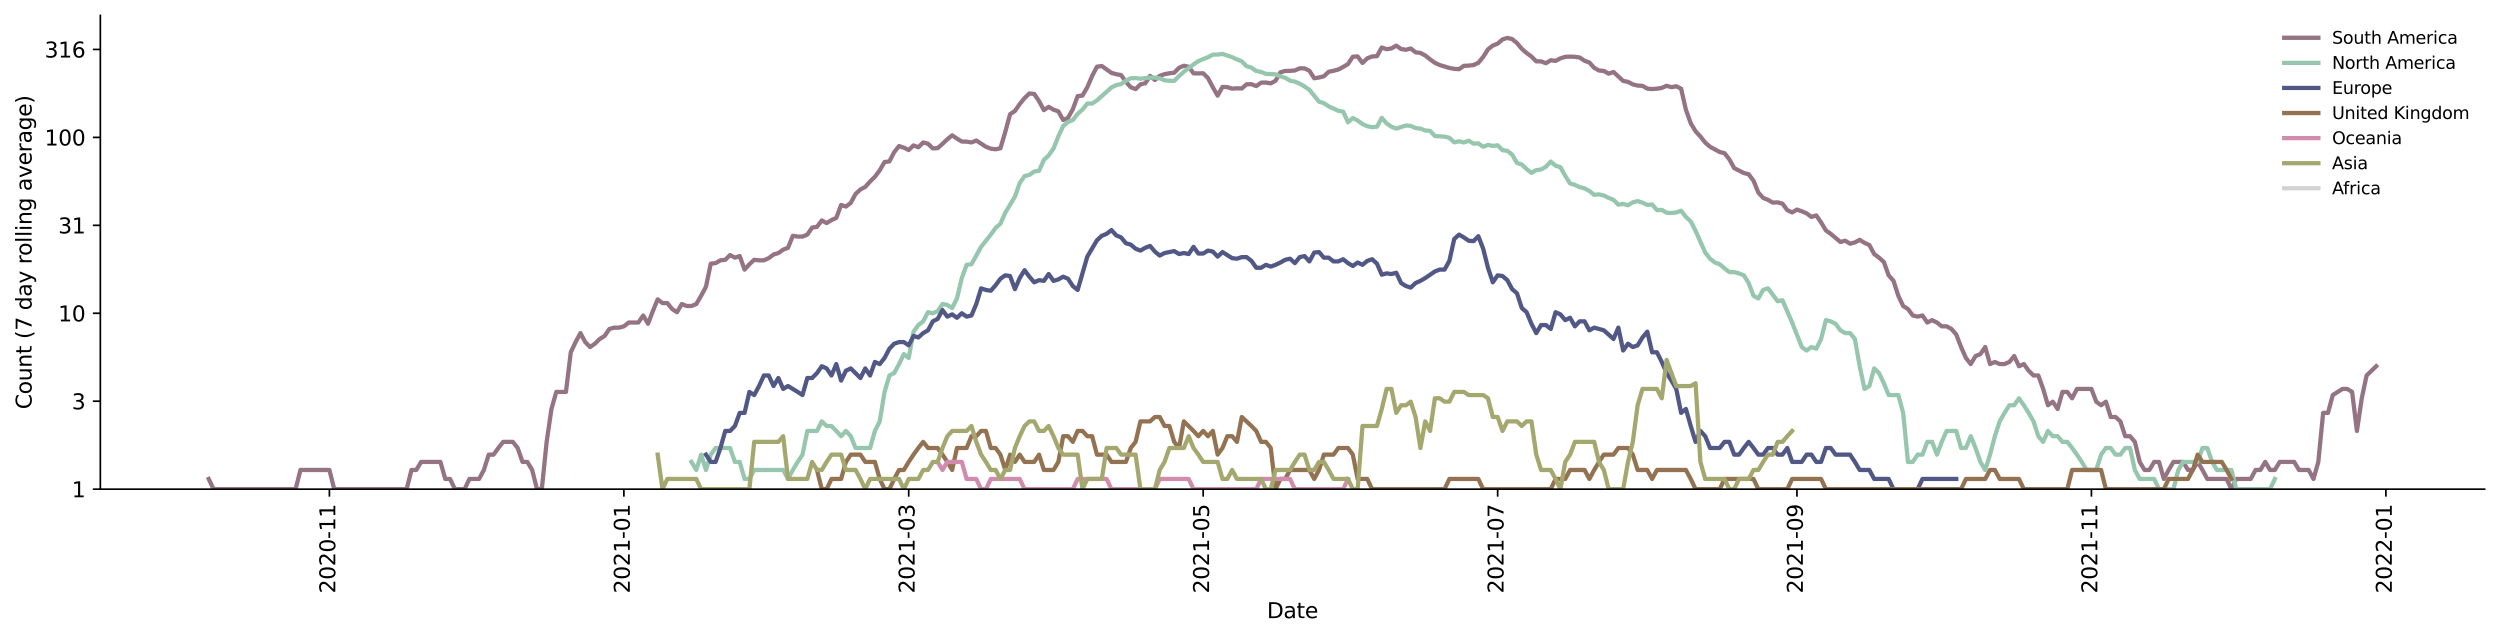 <?xml version="1.0" encoding="utf-8" standalone="no"?>
<!DOCTYPE svg PUBLIC "-//W3C//DTD SVG 1.1//EN"
  "http://www.w3.org/Graphics/SVG/1.1/DTD/svg11.dtd">
<svg height="298.621pt" version="1.1" viewBox="0 0 1170.166 298.621" width="1170.166pt" xmlns="http://www.w3.org/2000/svg" xmlns:xlink="http://www.w3.org/1999/xlink">
 <defs>
  <style type="text/css">*{stroke-linecap:butt;stroke-linejoin:round;}</style>
 </defs>
 <g id="figure_1">
  <g id="patch_1">
   <path d="M 0 298.621 
L 1170.166 298.621 
L 1170.166 0 
L 0 0 
z
" style="fill:#ffffff;"/>
  </g>
  <g id="axes_1">
   <g id="patch_2">
    <path d="M 46.966 228.96 
L 1162.966 228.96 
L 1162.966 7.2 
L 46.966 7.2 
z
" style="fill:#ffffff;"/>
   </g>
   <g id="matplotlib.axis_1">
    <g id="xtick_1">
     <g id="line2d_1">
      <defs>
       <path d="M 0 0 
L 0 3.5 
" id="m00794a6395" style="stroke:#000000;stroke-width:0.8;"/>
      </defs>
      <g>
       <use style="stroke:#000000;stroke-width:0.8;" x="154.182" xlink:href="#m00794a6395" y="228.96"/>
      </g>
     </g>
     <g id="text_1">
      <!-- 2020-11 -->
      <g transform="translate(156.941 277.743)rotate(-90)scale(0.1 -0.1)">
       <defs>
        <path d="M 1228 531 
L 3431 531 
L 3431 0 
L 469 0 
L 469 531 
Q 828 903 1448 1529 
Q 2069 2156 2228 2338 
Q 2531 2678 2651 2914 
Q 2772 3150 2772 3378 
Q 2772 3750 2511 3984 
Q 2250 4219 1831 4219 
Q 1534 4219 1204 4116 
Q 875 4013 500 3803 
L 500 4441 
Q 881 4594 1212 4672 
Q 1544 4750 1819 4750 
Q 2544 4750 2975 4387 
Q 3406 4025 3406 3419 
Q 3406 3131 3298 2873 
Q 3191 2616 2906 2266 
Q 2828 2175 2409 1742 
Q 1991 1309 1228 531 
z
" id="DejaVuSans-32" transform="scale(0.016)"/>
        <path d="M 2034 4250 
Q 1547 4250 1301 3770 
Q 1056 3291 1056 2328 
Q 1056 1369 1301 889 
Q 1547 409 2034 409 
Q 2525 409 2770 889 
Q 3016 1369 3016 2328 
Q 3016 3291 2770 3770 
Q 2525 4250 2034 4250 
z
M 2034 4750 
Q 2819 4750 3233 4129 
Q 3647 3509 3647 2328 
Q 3647 1150 3233 529 
Q 2819 -91 2034 -91 
Q 1250 -91 836 529 
Q 422 1150 422 2328 
Q 422 3509 836 4129 
Q 1250 4750 2034 4750 
z
" id="DejaVuSans-30" transform="scale(0.016)"/>
        <path d="M 313 2009 
L 1997 2009 
L 1997 1497 
L 313 1497 
L 313 2009 
z
" id="DejaVuSans-2d" transform="scale(0.016)"/>
        <path d="M 794 531 
L 1825 531 
L 1825 4091 
L 703 3866 
L 703 4441 
L 1819 4666 
L 2450 4666 
L 2450 531 
L 3481 531 
L 3481 0 
L 794 0 
L 794 531 
z
" id="DejaVuSans-31" transform="scale(0.016)"/>
       </defs>
       <use xlink:href="#DejaVuSans-32"/>
       <use x="63.623" xlink:href="#DejaVuSans-30"/>
       <use x="127.246" xlink:href="#DejaVuSans-32"/>
       <use x="190.869" xlink:href="#DejaVuSans-30"/>
       <use x="254.492" xlink:href="#DejaVuSans-2d"/>
       <use x="290.576" xlink:href="#DejaVuSans-31"/>
       <use x="354.199" xlink:href="#DejaVuSans-31"/>
      </g>
     </g>
    </g>
    <g id="xtick_2">
     <g id="line2d_2">
      <g>
       <use style="stroke:#000000;stroke-width:0.8;" x="292.016" xlink:href="#m00794a6395" y="228.96"/>
      </g>
     </g>
     <g id="text_2">
      <!-- 2021-01 -->
      <g transform="translate(294.775 277.743)rotate(-90)scale(0.1 -0.1)">
       <use xlink:href="#DejaVuSans-32"/>
       <use x="63.623" xlink:href="#DejaVuSans-30"/>
       <use x="127.246" xlink:href="#DejaVuSans-32"/>
       <use x="190.869" xlink:href="#DejaVuSans-31"/>
       <use x="254.492" xlink:href="#DejaVuSans-2d"/>
       <use x="290.576" xlink:href="#DejaVuSans-30"/>
       <use x="354.199" xlink:href="#DejaVuSans-31"/>
      </g>
     </g>
    </g>
    <g id="xtick_3">
     <g id="line2d_3">
      <g>
       <use style="stroke:#000000;stroke-width:0.8;" x="425.33" xlink:href="#m00794a6395" y="228.96"/>
      </g>
     </g>
     <g id="text_3">
      <!-- 2021-03 -->
      <g transform="translate(428.089 277.743)rotate(-90)scale(0.1 -0.1)">
       <defs>
        <path d="M 2597 2516 
Q 3050 2419 3304 2112 
Q 3559 1806 3559 1356 
Q 3559 666 3084 287 
Q 2609 -91 1734 -91 
Q 1441 -91 1130 -33 
Q 819 25 488 141 
L 488 750 
Q 750 597 1062 519 
Q 1375 441 1716 441 
Q 2309 441 2620 675 
Q 2931 909 2931 1356 
Q 2931 1769 2642 2001 
Q 2353 2234 1838 2234 
L 1294 2234 
L 1294 2753 
L 1863 2753 
Q 2328 2753 2575 2939 
Q 2822 3125 2822 3475 
Q 2822 3834 2567 4026 
Q 2313 4219 1838 4219 
Q 1578 4219 1281 4162 
Q 984 4106 628 3988 
L 628 4550 
Q 988 4650 1302 4700 
Q 1616 4750 1894 4750 
Q 2613 4750 3031 4423 
Q 3450 4097 3450 3541 
Q 3450 3153 3228 2886 
Q 3006 2619 2597 2516 
z
" id="DejaVuSans-33" transform="scale(0.016)"/>
       </defs>
       <use xlink:href="#DejaVuSans-32"/>
       <use x="63.623" xlink:href="#DejaVuSans-30"/>
       <use x="127.246" xlink:href="#DejaVuSans-32"/>
       <use x="190.869" xlink:href="#DejaVuSans-31"/>
       <use x="254.492" xlink:href="#DejaVuSans-2d"/>
       <use x="290.576" xlink:href="#DejaVuSans-30"/>
       <use x="354.199" xlink:href="#DejaVuSans-33"/>
      </g>
     </g>
    </g>
    <g id="xtick_4">
     <g id="line2d_4">
      <g>
       <use style="stroke:#000000;stroke-width:0.8;" x="563.164" xlink:href="#m00794a6395" y="228.96"/>
      </g>
     </g>
     <g id="text_4">
      <!-- 2021-05 -->
      <g transform="translate(565.923 277.743)rotate(-90)scale(0.1 -0.1)">
       <defs>
        <path d="M 691 4666 
L 3169 4666 
L 3169 4134 
L 1269 4134 
L 1269 2991 
Q 1406 3038 1543 3061 
Q 1681 3084 1819 3084 
Q 2600 3084 3056 2656 
Q 3513 2228 3513 1497 
Q 3513 744 3044 326 
Q 2575 -91 1722 -91 
Q 1428 -91 1123 -41 
Q 819 9 494 109 
L 494 744 
Q 775 591 1075 516 
Q 1375 441 1709 441 
Q 2250 441 2565 725 
Q 2881 1009 2881 1497 
Q 2881 1984 2565 2268 
Q 2250 2553 1709 2553 
Q 1456 2553 1204 2497 
Q 953 2441 691 2322 
L 691 4666 
z
" id="DejaVuSans-35" transform="scale(0.016)"/>
       </defs>
       <use xlink:href="#DejaVuSans-32"/>
       <use x="63.623" xlink:href="#DejaVuSans-30"/>
       <use x="127.246" xlink:href="#DejaVuSans-32"/>
       <use x="190.869" xlink:href="#DejaVuSans-31"/>
       <use x="254.492" xlink:href="#DejaVuSans-2d"/>
       <use x="290.576" xlink:href="#DejaVuSans-30"/>
       <use x="354.199" xlink:href="#DejaVuSans-35"/>
      </g>
     </g>
    </g>
    <g id="xtick_5">
     <g id="line2d_5">
      <g>
       <use style="stroke:#000000;stroke-width:0.8;" x="700.997" xlink:href="#m00794a6395" y="228.96"/>
      </g>
     </g>
     <g id="text_5">
      <!-- 2021-07 -->
      <g transform="translate(703.757 277.743)rotate(-90)scale(0.1 -0.1)">
       <defs>
        <path d="M 525 4666 
L 3525 4666 
L 3525 4397 
L 1831 0 
L 1172 0 
L 2766 4134 
L 525 4134 
L 525 4666 
z
" id="DejaVuSans-37" transform="scale(0.016)"/>
       </defs>
       <use xlink:href="#DejaVuSans-32"/>
       <use x="63.623" xlink:href="#DejaVuSans-30"/>
       <use x="127.246" xlink:href="#DejaVuSans-32"/>
       <use x="190.869" xlink:href="#DejaVuSans-31"/>
       <use x="254.492" xlink:href="#DejaVuSans-2d"/>
       <use x="290.576" xlink:href="#DejaVuSans-30"/>
       <use x="354.199" xlink:href="#DejaVuSans-37"/>
      </g>
     </g>
    </g>
    <g id="xtick_6">
     <g id="line2d_6">
      <g>
       <use style="stroke:#000000;stroke-width:0.8;" x="841.09" xlink:href="#m00794a6395" y="228.96"/>
      </g>
     </g>
     <g id="text_6">
      <!-- 2021-09 -->
      <g transform="translate(843.85 277.743)rotate(-90)scale(0.1 -0.1)">
       <defs>
        <path d="M 703 97 
L 703 672 
Q 941 559 1184 500 
Q 1428 441 1663 441 
Q 2288 441 2617 861 
Q 2947 1281 2994 2138 
Q 2813 1869 2534 1725 
Q 2256 1581 1919 1581 
Q 1219 1581 811 2004 
Q 403 2428 403 3163 
Q 403 3881 828 4315 
Q 1253 4750 1959 4750 
Q 2769 4750 3195 4129 
Q 3622 3509 3622 2328 
Q 3622 1225 3098 567 
Q 2575 -91 1691 -91 
Q 1453 -91 1209 -44 
Q 966 3 703 97 
z
M 1959 2075 
Q 2384 2075 2632 2365 
Q 2881 2656 2881 3163 
Q 2881 3666 2632 3958 
Q 2384 4250 1959 4250 
Q 1534 4250 1286 3958 
Q 1038 3666 1038 3163 
Q 1038 2656 1286 2365 
Q 1534 2075 1959 2075 
z
" id="DejaVuSans-39" transform="scale(0.016)"/>
       </defs>
       <use xlink:href="#DejaVuSans-32"/>
       <use x="63.623" xlink:href="#DejaVuSans-30"/>
       <use x="127.246" xlink:href="#DejaVuSans-32"/>
       <use x="190.869" xlink:href="#DejaVuSans-31"/>
       <use x="254.492" xlink:href="#DejaVuSans-2d"/>
       <use x="290.576" xlink:href="#DejaVuSans-30"/>
       <use x="354.199" xlink:href="#DejaVuSans-39"/>
      </g>
     </g>
    </g>
    <g id="xtick_7">
     <g id="line2d_7">
      <g>
       <use style="stroke:#000000;stroke-width:0.8;" x="978.924" xlink:href="#m00794a6395" y="228.96"/>
      </g>
     </g>
     <g id="text_7">
      <!-- 2021-11 -->
      <g transform="translate(981.683 277.743)rotate(-90)scale(0.1 -0.1)">
       <use xlink:href="#DejaVuSans-32"/>
       <use x="63.623" xlink:href="#DejaVuSans-30"/>
       <use x="127.246" xlink:href="#DejaVuSans-32"/>
       <use x="190.869" xlink:href="#DejaVuSans-31"/>
       <use x="254.492" xlink:href="#DejaVuSans-2d"/>
       <use x="290.576" xlink:href="#DejaVuSans-31"/>
       <use x="354.199" xlink:href="#DejaVuSans-31"/>
      </g>
     </g>
    </g>
    <g id="xtick_8">
     <g id="line2d_8">
      <g>
       <use style="stroke:#000000;stroke-width:0.8;" x="1116.757" xlink:href="#m00794a6395" y="228.96"/>
      </g>
     </g>
     <g id="text_8">
      <!-- 2022-01 -->
      <g transform="translate(1119.517 277.743)rotate(-90)scale(0.1 -0.1)">
       <use xlink:href="#DejaVuSans-32"/>
       <use x="63.623" xlink:href="#DejaVuSans-30"/>
       <use x="127.246" xlink:href="#DejaVuSans-32"/>
       <use x="190.869" xlink:href="#DejaVuSans-32"/>
       <use x="254.492" xlink:href="#DejaVuSans-2d"/>
       <use x="290.576" xlink:href="#DejaVuSans-30"/>
       <use x="354.199" xlink:href="#DejaVuSans-31"/>
      </g>
     </g>
    </g>
    <g id="text_9">
     <!-- Date -->
     <g transform="translate(593.015 289.341)scale(0.1 -0.1)">
      <defs>
       <path d="M 1259 4147 
L 1259 519 
L 2022 519 
Q 2988 519 3436 956 
Q 3884 1394 3884 2338 
Q 3884 3275 3436 3711 
Q 2988 4147 2022 4147 
L 1259 4147 
z
M 628 4666 
L 1925 4666 
Q 3281 4666 3915 4102 
Q 4550 3538 4550 2338 
Q 4550 1131 3912 565 
Q 3275 0 1925 0 
L 628 0 
L 628 4666 
z
" id="DejaVuSans-44" transform="scale(0.016)"/>
       <path d="M 2194 1759 
Q 1497 1759 1228 1600 
Q 959 1441 959 1056 
Q 959 750 1161 570 
Q 1363 391 1709 391 
Q 2188 391 2477 730 
Q 2766 1069 2766 1631 
L 2766 1759 
L 2194 1759 
z
M 3341 1997 
L 3341 0 
L 2766 0 
L 2766 531 
Q 2569 213 2275 61 
Q 1981 -91 1556 -91 
Q 1019 -91 701 211 
Q 384 513 384 1019 
Q 384 1609 779 1909 
Q 1175 2209 1959 2209 
L 2766 2209 
L 2766 2266 
Q 2766 2663 2505 2880 
Q 2244 3097 1772 3097 
Q 1472 3097 1187 3025 
Q 903 2953 641 2809 
L 641 3341 
Q 956 3463 1253 3523 
Q 1550 3584 1831 3584 
Q 2591 3584 2966 3190 
Q 3341 2797 3341 1997 
z
" id="DejaVuSans-61" transform="scale(0.016)"/>
       <path d="M 1172 4494 
L 1172 3500 
L 2356 3500 
L 2356 3053 
L 1172 3053 
L 1172 1153 
Q 1172 725 1289 603 
Q 1406 481 1766 481 
L 2356 481 
L 2356 0 
L 1766 0 
Q 1100 0 847 248 
Q 594 497 594 1153 
L 594 3053 
L 172 3053 
L 172 3500 
L 594 3500 
L 594 4494 
L 1172 4494 
z
" id="DejaVuSans-74" transform="scale(0.016)"/>
       <path d="M 3597 1894 
L 3597 1613 
L 953 1613 
Q 991 1019 1311 708 
Q 1631 397 2203 397 
Q 2534 397 2845 478 
Q 3156 559 3463 722 
L 3463 178 
Q 3153 47 2828 -22 
Q 2503 -91 2169 -91 
Q 1331 -91 842 396 
Q 353 884 353 1716 
Q 353 2575 817 3079 
Q 1281 3584 2069 3584 
Q 2775 3584 3186 3129 
Q 3597 2675 3597 1894 
z
M 3022 2063 
Q 3016 2534 2758 2815 
Q 2500 3097 2075 3097 
Q 1594 3097 1305 2825 
Q 1016 2553 972 2059 
L 3022 2063 
z
" id="DejaVuSans-65" transform="scale(0.016)"/>
      </defs>
      <use xlink:href="#DejaVuSans-44"/>
      <use x="77.002" xlink:href="#DejaVuSans-61"/>
      <use x="138.281" xlink:href="#DejaVuSans-74"/>
      <use x="177.49" xlink:href="#DejaVuSans-65"/>
     </g>
    </g>
   </g>
   <g id="matplotlib.axis_2">
    <g id="ytick_1">
     <g id="line2d_9">
      <defs>
       <path d="M 0 0 
L -3.5 0 
" id="m52c93f9db1" style="stroke:#000000;stroke-width:0.8;"/>
      </defs>
      <g>
       <use style="stroke:#000000;stroke-width:0.8;" x="46.966" xlink:href="#m52c93f9db1" y="228.96"/>
      </g>
     </g>
     <g id="text_10">
      <!-- 1 -->
      <g transform="translate(33.603 232.759)scale(0.1 -0.1)">
       <use xlink:href="#DejaVuSans-31"/>
      </g>
     </g>
    </g>
    <g id="ytick_2">
     <g id="line2d_10">
      <g>
       <use style="stroke:#000000;stroke-width:0.8;" x="46.966" xlink:href="#m52c93f9db1" y="187.796"/>
      </g>
     </g>
     <g id="text_11">
      <!-- 3 -->
      <g transform="translate(33.603 191.595)scale(0.1 -0.1)">
       <use xlink:href="#DejaVuSans-33"/>
      </g>
     </g>
    </g>
    <g id="ytick_3">
     <g id="line2d_11">
      <g>
       <use style="stroke:#000000;stroke-width:0.8;" x="46.966" xlink:href="#m52c93f9db1" y="146.632"/>
      </g>
     </g>
     <g id="text_12">
      <!-- 10 -->
      <g transform="translate(27.241 150.431)scale(0.1 -0.1)">
       <use xlink:href="#DejaVuSans-31"/>
       <use x="63.623" xlink:href="#DejaVuSans-30"/>
      </g>
     </g>
    </g>
    <g id="ytick_4">
     <g id="line2d_12">
      <g>
       <use style="stroke:#000000;stroke-width:0.8;" x="46.966" xlink:href="#m52c93f9db1" y="105.468"/>
      </g>
     </g>
     <g id="text_13">
      <!-- 31 -->
      <g transform="translate(27.241 109.267)scale(0.1 -0.1)">
       <use xlink:href="#DejaVuSans-33"/>
       <use x="63.623" xlink:href="#DejaVuSans-31"/>
      </g>
     </g>
    </g>
    <g id="ytick_5">
     <g id="line2d_13">
      <g>
       <use style="stroke:#000000;stroke-width:0.8;" x="46.966" xlink:href="#m52c93f9db1" y="64.304"/>
      </g>
     </g>
     <g id="text_14">
      <!-- 100 -->
      <g transform="translate(20.878 68.103)scale(0.1 -0.1)">
       <use xlink:href="#DejaVuSans-31"/>
       <use x="63.623" xlink:href="#DejaVuSans-30"/>
       <use x="127.246" xlink:href="#DejaVuSans-30"/>
      </g>
     </g>
    </g>
    <g id="ytick_6">
     <g id="line2d_14">
      <g>
       <use style="stroke:#000000;stroke-width:0.8;" x="46.966" xlink:href="#m52c93f9db1" y="23.139"/>
      </g>
     </g>
     <g id="text_15">
      <!-- 316 -->
      <g transform="translate(20.878 26.939)scale(0.1 -0.1)">
       <defs>
        <path d="M 2113 2584 
Q 1688 2584 1439 2293 
Q 1191 2003 1191 1497 
Q 1191 994 1439 701 
Q 1688 409 2113 409 
Q 2538 409 2786 701 
Q 3034 994 3034 1497 
Q 3034 2003 2786 2293 
Q 2538 2584 2113 2584 
z
M 3366 4563 
L 3366 3988 
Q 3128 4100 2886 4159 
Q 2644 4219 2406 4219 
Q 1781 4219 1451 3797 
Q 1122 3375 1075 2522 
Q 1259 2794 1537 2939 
Q 1816 3084 2150 3084 
Q 2853 3084 3261 2657 
Q 3669 2231 3669 1497 
Q 3669 778 3244 343 
Q 2819 -91 2113 -91 
Q 1303 -91 875 529 
Q 447 1150 447 2328 
Q 447 3434 972 4092 
Q 1497 4750 2381 4750 
Q 2619 4750 2861 4703 
Q 3103 4656 3366 4563 
z
" id="DejaVuSans-36" transform="scale(0.016)"/>
       </defs>
       <use xlink:href="#DejaVuSans-33"/>
       <use x="63.623" xlink:href="#DejaVuSans-31"/>
       <use x="127.246" xlink:href="#DejaVuSans-36"/>
      </g>
     </g>
    </g>
    <g id="text_16">
     <!-- Count (7 day rolling average) -->
     <g transform="translate(14.798 191.548)rotate(-90)scale(0.1 -0.1)">
      <defs>
       <path d="M 4122 4306 
L 4122 3641 
Q 3803 3938 3442 4084 
Q 3081 4231 2675 4231 
Q 1875 4231 1450 3742 
Q 1025 3253 1025 2328 
Q 1025 1406 1450 917 
Q 1875 428 2675 428 
Q 3081 428 3442 575 
Q 3803 722 4122 1019 
L 4122 359 
Q 3791 134 3420 21 
Q 3050 -91 2638 -91 
Q 1578 -91 968 557 
Q 359 1206 359 2328 
Q 359 3453 968 4101 
Q 1578 4750 2638 4750 
Q 3056 4750 3426 4639 
Q 3797 4528 4122 4306 
z
" id="DejaVuSans-43" transform="scale(0.016)"/>
       <path d="M 1959 3097 
Q 1497 3097 1228 2736 
Q 959 2375 959 1747 
Q 959 1119 1226 758 
Q 1494 397 1959 397 
Q 2419 397 2687 759 
Q 2956 1122 2956 1747 
Q 2956 2369 2687 2733 
Q 2419 3097 1959 3097 
z
M 1959 3584 
Q 2709 3584 3137 3096 
Q 3566 2609 3566 1747 
Q 3566 888 3137 398 
Q 2709 -91 1959 -91 
Q 1206 -91 779 398 
Q 353 888 353 1747 
Q 353 2609 779 3096 
Q 1206 3584 1959 3584 
z
" id="DejaVuSans-6f" transform="scale(0.016)"/>
       <path d="M 544 1381 
L 544 3500 
L 1119 3500 
L 1119 1403 
Q 1119 906 1312 657 
Q 1506 409 1894 409 
Q 2359 409 2629 706 
Q 2900 1003 2900 1516 
L 2900 3500 
L 3475 3500 
L 3475 0 
L 2900 0 
L 2900 538 
Q 2691 219 2414 64 
Q 2138 -91 1772 -91 
Q 1169 -91 856 284 
Q 544 659 544 1381 
z
M 1991 3584 
L 1991 3584 
z
" id="DejaVuSans-75" transform="scale(0.016)"/>
       <path d="M 3513 2113 
L 3513 0 
L 2938 0 
L 2938 2094 
Q 2938 2591 2744 2837 
Q 2550 3084 2163 3084 
Q 1697 3084 1428 2787 
Q 1159 2491 1159 1978 
L 1159 0 
L 581 0 
L 581 3500 
L 1159 3500 
L 1159 2956 
Q 1366 3272 1645 3428 
Q 1925 3584 2291 3584 
Q 2894 3584 3203 3211 
Q 3513 2838 3513 2113 
z
" id="DejaVuSans-6e" transform="scale(0.016)"/>
       <path id="DejaVuSans-20" transform="scale(0.016)"/>
       <path d="M 1984 4856 
Q 1566 4138 1362 3434 
Q 1159 2731 1159 2009 
Q 1159 1288 1364 580 
Q 1569 -128 1984 -844 
L 1484 -844 
Q 1016 -109 783 600 
Q 550 1309 550 2009 
Q 550 2706 781 3412 
Q 1013 4119 1484 4856 
L 1984 4856 
z
" id="DejaVuSans-28" transform="scale(0.016)"/>
       <path d="M 2906 2969 
L 2906 4863 
L 3481 4863 
L 3481 0 
L 2906 0 
L 2906 525 
Q 2725 213 2448 61 
Q 2172 -91 1784 -91 
Q 1150 -91 751 415 
Q 353 922 353 1747 
Q 353 2572 751 3078 
Q 1150 3584 1784 3584 
Q 2172 3584 2448 3432 
Q 2725 3281 2906 2969 
z
M 947 1747 
Q 947 1113 1208 752 
Q 1469 391 1925 391 
Q 2381 391 2643 752 
Q 2906 1113 2906 1747 
Q 2906 2381 2643 2742 
Q 2381 3103 1925 3103 
Q 1469 3103 1208 2742 
Q 947 2381 947 1747 
z
" id="DejaVuSans-64" transform="scale(0.016)"/>
       <path d="M 2059 -325 
Q 1816 -950 1584 -1140 
Q 1353 -1331 966 -1331 
L 506 -1331 
L 506 -850 
L 844 -850 
Q 1081 -850 1212 -737 
Q 1344 -625 1503 -206 
L 1606 56 
L 191 3500 
L 800 3500 
L 1894 763 
L 2988 3500 
L 3597 3500 
L 2059 -325 
z
" id="DejaVuSans-79" transform="scale(0.016)"/>
       <path d="M 2631 2963 
Q 2534 3019 2420 3045 
Q 2306 3072 2169 3072 
Q 1681 3072 1420 2755 
Q 1159 2438 1159 1844 
L 1159 0 
L 581 0 
L 581 3500 
L 1159 3500 
L 1159 2956 
Q 1341 3275 1631 3429 
Q 1922 3584 2338 3584 
Q 2397 3584 2469 3576 
Q 2541 3569 2628 3553 
L 2631 2963 
z
" id="DejaVuSans-72" transform="scale(0.016)"/>
       <path d="M 603 4863 
L 1178 4863 
L 1178 0 
L 603 0 
L 603 4863 
z
" id="DejaVuSans-6c" transform="scale(0.016)"/>
       <path d="M 603 3500 
L 1178 3500 
L 1178 0 
L 603 0 
L 603 3500 
z
M 603 4863 
L 1178 4863 
L 1178 4134 
L 603 4134 
L 603 4863 
z
" id="DejaVuSans-69" transform="scale(0.016)"/>
       <path d="M 2906 1791 
Q 2906 2416 2648 2759 
Q 2391 3103 1925 3103 
Q 1463 3103 1205 2759 
Q 947 2416 947 1791 
Q 947 1169 1205 825 
Q 1463 481 1925 481 
Q 2391 481 2648 825 
Q 2906 1169 2906 1791 
z
M 3481 434 
Q 3481 -459 3084 -895 
Q 2688 -1331 1869 -1331 
Q 1566 -1331 1297 -1286 
Q 1028 -1241 775 -1147 
L 775 -588 
Q 1028 -725 1275 -790 
Q 1522 -856 1778 -856 
Q 2344 -856 2625 -561 
Q 2906 -266 2906 331 
L 2906 616 
Q 2728 306 2450 153 
Q 2172 0 1784 0 
Q 1141 0 747 490 
Q 353 981 353 1791 
Q 353 2603 747 3093 
Q 1141 3584 1784 3584 
Q 2172 3584 2450 3431 
Q 2728 3278 2906 2969 
L 2906 3500 
L 3481 3500 
L 3481 434 
z
" id="DejaVuSans-67" transform="scale(0.016)"/>
       <path d="M 191 3500 
L 800 3500 
L 1894 563 
L 2988 3500 
L 3597 3500 
L 2284 0 
L 1503 0 
L 191 3500 
z
" id="DejaVuSans-76" transform="scale(0.016)"/>
       <path d="M 513 4856 
L 1013 4856 
Q 1481 4119 1714 3412 
Q 1947 2706 1947 2009 
Q 1947 1309 1714 600 
Q 1481 -109 1013 -844 
L 513 -844 
Q 928 -128 1133 580 
Q 1338 1288 1338 2009 
Q 1338 2731 1133 3434 
Q 928 4138 513 4856 
z
" id="DejaVuSans-29" transform="scale(0.016)"/>
      </defs>
      <use xlink:href="#DejaVuSans-43"/>
      <use x="69.824" xlink:href="#DejaVuSans-6f"/>
      <use x="131.006" xlink:href="#DejaVuSans-75"/>
      <use x="194.385" xlink:href="#DejaVuSans-6e"/>
      <use x="257.764" xlink:href="#DejaVuSans-74"/>
      <use x="296.973" xlink:href="#DejaVuSans-20"/>
      <use x="328.76" xlink:href="#DejaVuSans-28"/>
      <use x="367.773" xlink:href="#DejaVuSans-37"/>
      <use x="431.396" xlink:href="#DejaVuSans-20"/>
      <use x="463.184" xlink:href="#DejaVuSans-64"/>
      <use x="526.66" xlink:href="#DejaVuSans-61"/>
      <use x="587.939" xlink:href="#DejaVuSans-79"/>
      <use x="647.119" xlink:href="#DejaVuSans-20"/>
      <use x="678.906" xlink:href="#DejaVuSans-72"/>
      <use x="717.77" xlink:href="#DejaVuSans-6f"/>
      <use x="778.951" xlink:href="#DejaVuSans-6c"/>
      <use x="806.734" xlink:href="#DejaVuSans-6c"/>
      <use x="834.518" xlink:href="#DejaVuSans-69"/>
      <use x="862.301" xlink:href="#DejaVuSans-6e"/>
      <use x="925.68" xlink:href="#DejaVuSans-67"/>
      <use x="989.156" xlink:href="#DejaVuSans-20"/>
      <use x="1020.943" xlink:href="#DejaVuSans-61"/>
      <use x="1082.223" xlink:href="#DejaVuSans-76"/>
      <use x="1141.402" xlink:href="#DejaVuSans-65"/>
      <use x="1202.926" xlink:href="#DejaVuSans-72"/>
      <use x="1244.039" xlink:href="#DejaVuSans-61"/>
      <use x="1305.318" xlink:href="#DejaVuSans-67"/>
      <use x="1368.795" xlink:href="#DejaVuSans-65"/>
      <use x="1430.318" xlink:href="#DejaVuSans-29"/>
     </g>
    </g>
   </g>
   <g id="line2d_15">
    <path clip-path="url(#p8d371e09d6)" d="M 97.693 224.186 
L 99.952 228.96 
L 138.365 228.96 
L 140.625 219.974 
L 154.182 219.974 
L 156.442 228.96 
L 190.335 228.96 
L 192.595 219.974 
L 194.854 219.974 
L 197.114 216.207 
L 206.152 216.207 
L 208.412 224.186 
L 210.671 224.186 
L 212.931 228.96 
L 217.45 228.96 
L 219.709 224.186 
L 224.229 224.186 
L 226.488 219.974 
L 228.748 212.799 
L 231.007 212.799 
L 233.267 209.688 
L 235.526 206.826 
L 240.046 206.826 
L 242.305 209.688 
L 244.565 216.207 
L 246.824 216.207 
L 249.084 219.974 
L 251.343 228.96 
L 253.603 228.96 
L 255.863 206.826 
L 258.122 191.424 
L 260.382 183.446 
L 264.901 183.446 
L 267.16 164.896 
L 269.42 160.122 
L 271.68 155.911 
L 273.939 160.122 
L 276.199 162.429 
L 278.458 160.875 
L 280.718 158.662 
L 282.977 157.26 
L 285.237 153.977 
L 287.497 153.356 
L 289.756 153.356 
L 292.016 152.744 
L 294.275 150.971 
L 298.794 150.971 
L 301.054 147.668 
L 303.313 151.552 
L 305.573 145.625 
L 307.833 140.113 
L 310.092 141.857 
L 312.352 141.857 
L 314.611 144.645 
L 316.871 146.125 
L 319.13 142.307 
L 321.39 143.224 
L 323.65 143.224 
L 325.909 142.307 
L 328.169 138.45 
L 330.428 134.238 
L 332.688 123.415 
L 334.947 123.149 
L 337.207 121.849 
L 339.467 121.594 
L 341.726 119.382 
L 343.986 120.594 
L 346.245 119.862 
L 348.505 126.188 
L 350.764 123.683 
L 353.024 121.594 
L 355.284 121.849 
L 357.543 121.849 
L 359.803 120.841 
L 362.062 119.144 
L 364.322 118.441 
L 366.581 116.851 
L 368.841 115.974 
L 371.1 110.37 
L 373.36 110.742 
L 375.62 110.742 
L 377.879 109.818 
L 380.139 106.51 
L 382.398 106.179 
L 384.658 103.178 
L 386.917 104.411 
L 389.177 103.027 
L 391.437 101.986 
L 393.696 95.934 
L 395.956 96.684 
L 398.215 94.958 
L 400.475 90.76 
L 402.734 88.681 
L 404.994 87.489 
L 407.254 84.944 
L 409.513 82.739 
L 411.773 79.706 
L 414.032 75.837 
L 416.292 75.556 
L 418.551 71.213 
L 420.811 68.356 
L 423.071 69.107 
L 425.33 70.235 
L 427.59 68.071 
L 429.849 68.932 
L 432.109 66.679 
L 434.368 67.285 
L 436.628 69.459 
L 438.887 69.342 
L 441.147 67.34 
L 443.407 65.183 
L 445.666 63.346 
L 447.926 64.87 
L 450.185 66.245 
L 452.445 66.299 
L 454.704 66.679 
L 456.964 65.763 
L 461.483 68.701 
L 463.743 69.578 
L 466.002 69.875 
L 468.262 69.4 
L 470.521 61.789 
L 472.781 53.46 
L 475.041 51.946 
L 477.3 48.7 
L 479.56 45.937 
L 481.819 43.744 
L 484.079 43.975 
L 486.338 47.308 
L 488.598 51.551 
L 490.858 50.011 
L 493.117 51.337 
L 495.377 52.127 
L 497.636 56.162 
L 499.896 55.159 
L 502.155 51.124 
L 504.415 44.972 
L 506.674 44.735 
L 508.934 40.821 
L 511.194 35.56 
L 513.453 31.216 
L 515.713 30.894 
L 520.232 34.104 
L 522.491 34.746 
L 524.751 35.128 
L 527.011 38.315 
L 529.27 40.847 
L 531.53 41.705 
L 533.789 39.495 
L 536.049 38.988 
L 538.308 35.537 
L 540.568 37.437 
L 542.828 35.514 
L 545.087 34.701 
L 547.347 34.302 
L 549.606 34.06 
L 551.866 31.726 
L 554.125 30.774 
L 556.385 31.257 
L 558.645 34.302 
L 560.904 34.368 
L 563.164 34.302 
L 565.423 36.533 
L 567.683 40.847 
L 569.942 44.765 
L 572.202 40.662 
L 574.461 40.794 
L 576.721 41.489 
L 578.981 41.327 
L 581.24 41.408 
L 583.5 39.444 
L 585.759 39.418 
L 588.019 40.295 
L 590.278 38.687 
L 592.538 38.637 
L 594.798 39.013 
L 597.057 37.776 
L 599.317 33.841 
L 601.576 33.215 
L 603.836 33.172 
L 606.095 32.98 
L 608.355 31.974 
L 610.615 32.015 
L 612.874 33.108 
L 615.134 36.627 
L 617.393 36.275 
L 619.653 35.72 
L 621.912 33.581 
L 624.172 33.129 
L 626.432 32.536 
L 628.691 31.338 
L 630.951 29.983 
L 633.21 26.536 
L 635.47 26.429 
L 637.729 29.458 
L 639.989 27.29 
L 642.248 26.429 
L 644.508 26.306 
L 646.768 22.208 
L 649.027 23.036 
L 651.287 22.652 
L 653.546 21.353 
L 655.806 22.956 
L 658.065 23.295 
L 660.325 22.7 
L 662.585 24.482 
L 664.844 24.769 
L 667.104 25.972 
L 669.363 27.783 
L 671.623 29.401 
L 673.882 30.435 
L 678.402 31.808 
L 680.661 32.223 
L 682.921 32.39 
L 685.18 30.814 
L 687.44 30.714 
L 689.699 30.455 
L 691.959 29.401 
L 694.219 26.643 
L 696.478 23.101 
L 698.738 21.322 
L 700.997 20.428 
L 703.257 18.462 
L 705.516 17.76 
L 707.776 18.292 
L 710.035 20.145 
L 712.295 22.827 
L 714.555 24.819 
L 716.814 26.465 
L 719.074 28.715 
L 721.333 28.733 
L 723.593 29.594 
L 725.852 28.19 
L 728.112 28.508 
L 730.372 27.308 
L 732.631 26.607 
L 734.891 26.5 
L 737.15 26.589 
L 739.41 26.929 
L 741.669 28.451 
L 743.929 29.247 
L 746.189 31.767 
L 748.448 33.001 
L 750.708 33.215 
L 752.967 34.479 
L 755.227 33.689 
L 759.746 37.873 
L 762.006 38.315 
L 764.265 39.495 
L 766.525 40.061 
L 768.784 40.165 
L 771.044 41.489 
L 773.303 41.678 
L 775.563 41.516 
L 777.822 41.14 
L 780.082 40.165 
L 782.342 40.794 
L 784.601 40.399 
L 786.861 41.489 
L 789.12 51.372 
L 791.38 57.7 
L 793.639 61.457 
L 795.899 63.897 
L 798.159 66.734 
L 800.418 68.701 
L 804.937 71.151 
L 807.197 71.712 
L 809.456 74.59 
L 811.716 78.699 
L 816.235 80.986 
L 818.495 81.561 
L 820.754 84.582 
L 823.014 90.123 
L 825.273 92.628 
L 827.533 93.542 
L 829.793 94.838 
L 832.052 94.718 
L 834.312 95.321 
L 836.571 98.366 
L 838.831 99.441 
L 841.09 98.102 
L 843.35 98.899 
L 845.609 99.853 
L 847.869 101.549 
L 850.129 100.832 
L 852.388 104.099 
L 854.648 107.866 
L 856.907 109.455 
L 861.426 113.262 
L 863.686 112.665 
L 865.946 114.075 
L 868.205 113.464 
L 870.465 112.272 
L 872.724 113.666 
L 874.984 114.697 
L 877.243 118.908 
L 879.503 120.594 
L 881.763 122.623 
L 884.022 128.882 
L 886.282 131.46 
L 888.541 138.45 
L 890.801 143.224 
L 893.06 144.645 
L 895.32 147.668 
L 897.58 148.198 
L 899.839 147.668 
L 902.099 150.971 
L 904.358 149.836 
L 906.618 150.971 
L 908.877 152.744 
L 911.137 152.744 
L 913.396 153.977 
L 915.656 156.579 
L 917.916 162.429 
L 920.175 167.546 
L 922.435 170.408 
L 924.694 166.641 
L 926.954 165.758 
L 929.213 162.429 
L 931.473 170.408 
L 933.733 169.428 
L 935.992 170.408 
L 938.252 170.408 
L 940.511 169.428 
L 942.771 166.641 
L 945.03 171.415 
L 947.29 170.408 
L 949.55 173.519 
L 951.809 175.754 
L 954.069 175.754 
L 956.328 182.043 
L 958.588 189.679 
L 960.847 188.016 
L 963.107 191.424 
L 965.367 183.446 
L 967.626 183.446 
L 969.886 186.427 
L 972.145 182.043 
L 978.924 182.043 
L 981.183 188.016 
L 983.443 189.679 
L 985.703 188.016 
L 987.962 195.191 
L 990.222 195.191 
L 992.481 197.235 
L 994.741 204.177 
L 997 204.177 
L 999.26 206.826 
L 1001.52 216.207 
L 1003.779 219.974 
L 1006.039 219.974 
L 1008.298 216.207 
L 1010.558 216.207 
L 1012.817 224.186 
L 1015.077 219.974 
L 1017.337 216.207 
L 1021.856 216.207 
L 1024.115 219.974 
L 1026.375 219.974 
L 1028.634 216.207 
L 1030.894 219.974 
L 1033.154 224.186 
L 1042.192 224.186 
L 1044.451 228.96 
L 1046.711 224.186 
L 1053.49 224.186 
L 1055.749 219.974 
L 1058.009 219.974 
L 1060.268 216.207 
L 1062.528 219.974 
L 1064.787 219.974 
L 1067.047 216.207 
L 1073.826 216.207 
L 1076.085 219.974 
L 1080.604 219.974 
L 1082.864 224.186 
L 1085.124 216.207 
L 1087.383 193.258 
L 1089.643 193.258 
L 1091.902 184.905 
L 1096.421 182.043 
L 1098.681 182.043 
L 1100.941 183.446 
L 1103.2 201.71 
L 1105.46 186.427 
L 1107.719 175.754 
L 1112.238 171.415 
L 1112.238 171.415 
" style="fill:none;stroke:#947383;stroke-linecap:square;stroke-width:2;"/>
   </g>
   <g id="line2d_16">
    <path clip-path="url(#p8d371e09d6)" d="M 323.65 216.207 
L 325.909 219.974 
L 328.169 212.799 
L 330.428 219.974 
L 332.688 212.799 
L 334.947 209.688 
L 341.726 209.688 
L 343.986 216.207 
L 346.245 216.207 
L 348.505 224.186 
L 350.764 224.186 
L 353.024 219.974 
L 366.581 219.974 
L 368.841 224.186 
L 371.1 219.974 
L 373.36 216.207 
L 375.62 212.799 
L 377.879 201.71 
L 382.398 201.71 
L 384.658 197.235 
L 386.917 199.402 
L 389.177 199.402 
L 391.437 201.71 
L 393.696 204.177 
L 395.956 201.71 
L 398.215 204.177 
L 400.475 209.688 
L 407.254 209.688 
L 409.513 201.71 
L 411.773 197.235 
L 414.032 183.446 
L 416.292 175.754 
L 418.551 174.619 
L 420.811 170.408 
L 423.071 165.758 
L 425.33 167.546 
L 427.59 155.254 
L 429.849 152.143 
L 432.109 150.399 
L 434.368 146.125 
L 436.628 146.632 
L 438.887 145.625 
L 441.147 142.307 
L 443.407 142.763 
L 445.666 144.165 
L 447.926 139.69 
L 450.185 130.148 
L 452.445 123.952 
L 454.704 123.683 
L 459.224 115.543 
L 463.743 109.818 
L 466.002 106.677 
L 468.262 104.726 
L 470.521 99.578 
L 475.041 92.068 
L 477.3 85.679 
L 479.56 82.398 
L 481.819 81.893 
L 484.079 80.26 
L 486.338 79.943 
L 488.598 74.863 
L 490.858 72.732 
L 493.117 69.518 
L 495.377 63.796 
L 497.636 58.997 
L 499.896 57.11 
L 502.155 56.162 
L 504.415 53.272 
L 506.674 51.301 
L 508.934 48.47 
L 511.194 48.47 
L 513.453 46.992 
L 520.232 40.927 
L 522.491 39.828 
L 524.751 39.367 
L 527.011 37.776 
L 529.27 36.603 
L 531.53 36.533 
L 533.789 36.84 
L 538.308 36.275 
L 540.568 36.345 
L 542.828 36.651 
L 545.087 37.582 
L 547.347 37.825 
L 549.606 37.849 
L 551.866 35.582 
L 554.125 33.602 
L 558.645 30.159 
L 560.904 28.639 
L 563.164 27.636 
L 565.423 26.785 
L 567.683 25.572 
L 569.942 25.538 
L 572.202 25.228 
L 576.721 26.768 
L 578.981 27.82 
L 581.24 28.696 
L 583.5 30.994 
L 585.759 31.665 
L 588.019 33.236 
L 590.278 33.689 
L 592.538 34.59 
L 597.057 34.791 
L 599.317 35.766 
L 601.576 36.416 
L 603.836 37.752 
L 606.095 38.216 
L 608.355 39.139 
L 610.615 40.504 
L 612.874 42.033 
L 617.393 47.595 
L 619.653 48.273 
L 621.912 49.772 
L 626.432 51.874 
L 628.691 52.237 
L 630.951 57.236 
L 633.21 55.239 
L 635.47 56.407 
L 637.729 58.084 
L 639.989 59.085 
L 642.248 59.529 
L 644.508 59.306 
L 646.768 55.159 
L 649.027 57.742 
L 651.287 59.306 
L 653.546 60.206 
L 658.065 58.734 
L 660.325 58.909 
L 662.585 59.934 
L 664.844 60.206 
L 667.104 61.082 
L 669.363 61.269 
L 671.623 63.646 
L 676.142 63.948 
L 678.402 64.508 
L 680.661 66.625 
L 682.921 66.138 
L 685.18 66.679 
L 687.44 65.87 
L 689.699 67.229 
L 691.959 67.119 
L 694.219 68.701 
L 696.478 67.844 
L 698.738 68.298 
L 700.997 68.014 
L 703.257 70.295 
L 705.516 70.598 
L 707.776 72.346 
L 710.035 76.263 
L 712.295 76.983 
L 714.555 79.16 
L 716.814 80.905 
L 719.074 79.628 
L 721.333 79.315 
L 723.593 78.018 
L 725.852 75.626 
L 728.112 77.571 
L 730.372 78.243 
L 732.631 82.314 
L 734.891 85.865 
L 737.15 86.525 
L 739.41 87.586 
L 741.669 88.179 
L 743.929 89.395 
L 746.189 91.191 
L 748.448 90.975 
L 750.708 91.517 
L 752.967 92.628 
L 755.227 93.542 
L 757.486 95.811 
L 759.746 95.443 
L 762.006 96.058 
L 764.265 94.718 
L 766.525 94.125 
L 768.784 94.838 
L 771.044 95.934 
L 773.303 95.688 
L 775.563 98.366 
L 777.822 98.233 
L 780.082 99.578 
L 782.342 99.715 
L 784.601 99.441 
L 786.861 98.631 
L 789.12 101.549 
L 791.38 103.635 
L 793.639 108.039 
L 798.159 118.209 
L 800.418 121.09 
L 802.678 122.885 
L 804.937 123.683 
L 807.197 125.616 
L 809.456 127.36 
L 811.716 127.36 
L 813.976 127.961 
L 816.235 128.882 
L 818.495 132.477 
L 820.754 138.45 
L 823.014 139.69 
L 825.273 135.713 
L 827.533 134.968 
L 832.052 140.975 
L 834.312 140.541 
L 838.831 150.971 
L 843.35 162.429 
L 845.609 164.055 
L 847.869 162.429 
L 850.129 163.233 
L 852.388 158.662 
L 854.648 149.836 
L 856.907 150.399 
L 859.167 151.552 
L 861.426 154.61 
L 863.686 155.911 
L 865.946 155.911 
L 868.205 158.662 
L 870.465 171.415 
L 872.724 182.043 
L 874.984 180.694 
L 877.243 172.451 
L 879.503 174.619 
L 881.763 179.393 
L 884.022 184.905 
L 888.541 184.905 
L 890.801 193.258 
L 893.06 216.207 
L 895.32 216.207 
L 897.58 212.799 
L 899.839 212.799 
L 902.099 206.826 
L 904.358 206.826 
L 906.618 212.799 
L 908.877 206.826 
L 911.137 201.71 
L 915.656 201.71 
L 917.916 209.688 
L 920.175 209.688 
L 922.435 204.177 
L 924.694 209.688 
L 926.954 216.207 
L 929.213 219.974 
L 931.473 212.799 
L 933.733 204.177 
L 935.992 197.235 
L 938.252 193.258 
L 940.511 189.679 
L 942.771 189.679 
L 945.03 186.427 
L 947.29 189.679 
L 949.55 193.258 
L 951.809 197.235 
L 954.069 204.177 
L 956.328 206.826 
L 958.588 201.71 
L 960.847 204.177 
L 963.107 204.177 
L 965.367 206.826 
L 967.626 206.826 
L 969.886 209.688 
L 972.145 212.799 
L 974.405 216.207 
L 976.664 219.974 
L 981.183 219.974 
L 983.443 212.799 
L 985.703 209.688 
L 987.962 209.688 
L 990.222 212.799 
L 992.481 212.799 
L 994.741 209.688 
L 997 209.688 
L 999.26 219.974 
L 1001.52 224.186 
L 1008.298 224.186 
L 1010.558 228.96 
L 1017.337 228.96 
L 1019.596 219.974 
L 1021.856 216.207 
L 1028.634 216.207 
L 1030.894 209.688 
L 1033.154 209.688 
L 1035.413 216.207 
L 1037.673 219.974 
L 1044.451 219.974 
L 1046.711 228.96 
L 1062.528 228.96 
L 1064.787 224.186 
L 1064.787 224.186 
" style="fill:none;stroke:#96c6ad;stroke-linecap:square;stroke-width:2;"/>
   </g>
   <g id="line2d_17">
    <path clip-path="url(#p8d371e09d6)" d="M 330.428 212.799 
L 332.688 216.207 
L 334.947 216.207 
L 337.207 209.688 
L 339.467 201.71 
L 341.726 201.71 
L 343.986 199.402 
L 346.245 193.258 
L 348.505 193.258 
L 350.764 183.446 
L 353.024 184.905 
L 355.284 180.694 
L 357.543 175.754 
L 359.803 175.754 
L 362.062 180.694 
L 364.322 176.927 
L 366.581 182.043 
L 368.841 180.694 
L 373.36 183.446 
L 375.62 184.905 
L 377.879 176.927 
L 380.139 176.927 
L 382.398 174.619 
L 384.658 171.415 
L 386.917 172.451 
L 389.177 175.754 
L 391.437 170.408 
L 393.696 178.139 
L 395.956 173.519 
L 398.215 172.451 
L 402.734 176.927 
L 404.994 172.451 
L 407.254 175.754 
L 409.513 169.428 
L 411.773 170.408 
L 414.032 167.546 
L 416.292 163.233 
L 418.551 160.875 
L 420.811 160.122 
L 423.071 160.122 
L 425.33 161.644 
L 427.59 157.26 
L 429.849 157.954 
L 432.109 155.911 
L 434.368 154.61 
L 436.628 150.399 
L 438.887 149.281 
L 441.147 145.131 
L 443.407 148.198 
L 445.666 147.146 
L 447.926 148.736 
L 450.185 146.632 
L 452.445 148.198 
L 454.704 147.668 
L 456.964 142.307 
L 459.224 134.968 
L 461.483 135.713 
L 463.743 136.091 
L 466.002 133.523 
L 468.262 130.471 
L 470.521 128.882 
L 472.781 129.194 
L 475.041 135.339 
L 477.3 130.148 
L 479.56 126.477 
L 481.819 129.509 
L 484.079 132.135 
L 486.338 131.127 
L 488.598 131.46 
L 490.858 128.265 
L 493.117 131.46 
L 495.377 130.798 
L 497.636 129.509 
L 499.896 130.471 
L 502.155 133.879 
L 504.415 135.713 
L 508.934 120.104 
L 513.453 112.468 
L 515.713 110.37 
L 517.972 109.455 
L 520.232 107.693 
L 522.491 110.185 
L 524.751 111.118 
L 527.011 113.87 
L 529.27 114.488 
L 531.53 116.41 
L 533.789 117.298 
L 536.049 115.974 
L 538.308 115.117 
L 540.568 117.751 
L 542.828 119.621 
L 545.087 118.441 
L 549.606 117.524 
L 551.866 118.908 
L 554.125 118.441 
L 556.385 118.908 
L 558.645 115.543 
L 560.904 118.674 
L 563.164 118.674 
L 565.423 117.298 
L 567.683 117.751 
L 569.942 120.104 
L 572.202 117.979 
L 576.721 120.841 
L 578.981 121.09 
L 581.24 120.348 
L 583.5 120.348 
L 585.759 122.105 
L 588.019 125.333 
L 590.278 125.333 
L 592.538 123.952 
L 594.798 124.774 
L 597.057 123.952 
L 599.317 122.885 
L 601.576 121.594 
L 603.836 121.09 
L 606.095 123.149 
L 608.355 120.348 
L 610.615 119.862 
L 612.874 122.363 
L 615.134 118.209 
L 617.393 117.979 
L 619.653 120.594 
L 621.912 120.594 
L 624.172 122.363 
L 626.432 122.363 
L 628.691 121.341 
L 630.951 123.149 
L 633.21 124.498 
L 635.47 122.885 
L 637.729 123.952 
L 639.989 122.105 
L 642.248 121.341 
L 644.508 123.415 
L 646.768 128.572 
L 649.027 127.961 
L 651.287 128.265 
L 653.546 127.659 
L 655.806 132.477 
L 658.065 133.879 
L 660.325 134.601 
L 662.585 132.477 
L 664.844 131.46 
L 667.104 130.148 
L 671.623 127.063 
L 673.882 126.188 
L 676.142 126.188 
L 678.402 122.105 
L 680.661 111.883 
L 682.921 109.818 
L 685.18 111.118 
L 687.44 112.665 
L 689.699 112.863 
L 691.959 110.555 
L 694.219 116.41 
L 696.478 125.333 
L 698.738 132.135 
L 700.997 128.882 
L 703.257 129.194 
L 705.516 131.127 
L 707.776 135.339 
L 710.035 137.251 
L 712.295 144.165 
L 714.555 146.125 
L 716.814 151.552 
L 719.074 155.911 
L 721.333 152.143 
L 723.593 152.143 
L 725.852 153.977 
L 728.112 146.125 
L 730.372 147.146 
L 732.631 149.836 
L 734.891 148.736 
L 737.15 152.744 
L 739.41 150.399 
L 741.669 150.399 
L 743.929 154.61 
L 746.189 153.356 
L 750.708 154.61 
L 755.227 158.662 
L 757.486 153.356 
L 759.746 164.055 
L 762.006 160.875 
L 764.265 162.429 
L 766.525 161.644 
L 768.784 157.954 
L 771.044 155.254 
L 773.303 164.896 
L 775.563 164.896 
L 777.822 169.428 
L 780.082 174.619 
L 782.342 178.139 
L 784.601 182.043 
L 786.861 193.258 
L 789.12 191.424 
L 791.38 199.402 
L 793.639 206.826 
L 795.899 201.71 
L 798.159 204.177 
L 800.418 209.688 
L 804.937 209.688 
L 807.197 206.826 
L 809.456 206.826 
L 811.716 212.799 
L 813.976 212.799 
L 816.235 209.688 
L 818.495 206.826 
L 820.754 209.688 
L 823.014 212.799 
L 825.273 212.799 
L 827.533 209.688 
L 829.793 209.688 
L 832.052 212.799 
L 834.312 212.799 
L 836.571 209.688 
L 838.831 216.207 
L 843.35 216.207 
L 845.609 212.799 
L 847.869 212.799 
L 850.129 216.207 
L 852.388 216.207 
L 854.648 209.688 
L 856.907 209.688 
L 859.167 212.799 
L 865.946 212.799 
L 868.205 216.207 
L 870.465 219.974 
L 874.984 219.974 
L 877.243 224.186 
L 884.022 224.186 
L 886.282 228.96 
L 897.58 228.96 
L 899.839 224.186 
L 915.656 224.186 
L 915.656 224.186 
" style="fill:none;stroke:#525886;stroke-linecap:square;stroke-width:2;"/>
   </g>
   <g id="line2d_18">
    <path clip-path="url(#p8d371e09d6)" d="M 382.398 219.974 
L 384.658 228.96 
L 386.917 228.96 
L 389.177 224.186 
L 393.696 224.186 
L 395.956 216.207 
L 398.215 212.799 
L 402.734 212.799 
L 404.994 216.207 
L 409.513 216.207 
L 411.773 224.186 
L 414.032 228.96 
L 416.292 228.96 
L 418.551 224.186 
L 420.811 219.974 
L 423.071 219.974 
L 425.33 216.207 
L 427.59 212.799 
L 429.849 209.688 
L 432.109 206.826 
L 434.368 209.688 
L 438.887 209.688 
L 441.147 212.799 
L 443.407 216.207 
L 445.666 219.974 
L 447.926 209.688 
L 452.445 209.688 
L 454.704 204.177 
L 456.964 204.177 
L 459.224 201.71 
L 461.483 201.71 
L 463.743 209.688 
L 466.002 209.688 
L 468.262 212.799 
L 470.521 219.974 
L 472.781 212.799 
L 475.041 216.207 
L 477.3 212.799 
L 479.56 216.207 
L 484.079 216.207 
L 486.338 212.799 
L 488.598 219.974 
L 493.117 219.974 
L 495.377 216.207 
L 497.636 204.177 
L 499.896 204.177 
L 502.155 206.826 
L 504.415 201.71 
L 506.674 201.71 
L 508.934 204.177 
L 511.194 204.177 
L 513.453 212.799 
L 517.972 212.799 
L 520.232 216.207 
L 527.011 216.207 
L 529.27 209.688 
L 531.53 206.826 
L 533.789 197.235 
L 538.308 197.235 
L 540.568 195.191 
L 542.828 195.191 
L 545.087 199.402 
L 547.347 199.402 
L 549.606 206.826 
L 551.866 209.688 
L 554.125 197.235 
L 558.645 201.71 
L 560.904 204.177 
L 563.164 201.71 
L 565.423 204.177 
L 567.683 201.71 
L 569.942 212.799 
L 572.202 209.688 
L 574.461 204.177 
L 576.721 204.177 
L 578.981 206.826 
L 581.24 195.191 
L 585.759 199.402 
L 588.019 201.71 
L 590.278 206.826 
L 592.538 206.826 
L 594.798 209.688 
L 597.057 228.96 
L 599.317 224.186 
L 601.576 224.186 
L 603.836 219.974 
L 612.874 219.974 
L 615.134 224.186 
L 617.393 219.974 
L 619.653 212.799 
L 624.172 212.799 
L 626.432 209.688 
L 630.951 209.688 
L 633.21 212.799 
L 635.47 224.186 
L 639.989 224.186 
L 642.248 228.96 
L 676.142 228.96 
L 678.402 224.186 
L 691.959 224.186 
L 694.219 228.96 
L 725.852 228.96 
L 728.112 224.186 
L 732.631 224.186 
L 734.891 219.974 
L 741.669 219.974 
L 743.929 224.186 
L 746.189 219.974 
L 748.448 216.207 
L 750.708 212.799 
L 755.227 212.799 
L 757.486 209.688 
L 762.006 209.688 
L 764.265 212.799 
L 766.525 219.974 
L 771.044 219.974 
L 773.303 224.186 
L 775.563 219.974 
L 789.12 219.974 
L 791.38 224.186 
L 793.639 228.96 
L 804.937 228.96 
L 807.197 224.186 
L 820.754 224.186 
L 823.014 228.96 
L 836.571 228.96 
L 838.831 224.186 
L 852.388 224.186 
L 854.648 228.96 
L 917.916 228.96 
L 920.175 224.186 
L 929.213 224.186 
L 931.473 219.974 
L 933.733 219.974 
L 935.992 224.186 
L 945.03 224.186 
L 947.29 228.96 
L 967.626 228.96 
L 969.886 219.974 
L 983.443 219.974 
L 985.703 228.96 
L 1012.817 228.96 
L 1015.077 224.186 
L 1024.115 224.186 
L 1026.375 219.974 
L 1028.634 212.799 
L 1030.894 216.207 
L 1039.932 216.207 
L 1042.192 219.974 
L 1044.451 224.186 
L 1044.451 224.186 
" style="fill:none;stroke:#937252;stroke-linecap:square;stroke-width:2;"/>
   </g>
   <g id="line2d_19">
    <path clip-path="url(#p8d371e09d6)" d="M 438.887 216.207 
L 441.147 219.974 
L 443.407 216.207 
L 445.666 216.207 
L 447.926 216.207 
L 450.185 216.207 
L 452.445 224.186 
L 454.704 224.186 
L 456.964 224.186 
L 459.224 228.96 
L 461.483 228.96 
L 463.743 224.186 
L 466.002 224.186 
L 468.262 224.186 
L 470.521 224.186 
L 472.781 224.186 
L 475.041 224.186 
L 477.3 224.186 
L 479.56 228.96 
L 481.819 228.96 
L 484.079 228.96 
L 486.338 228.96 
L 488.598 228.96 
L 490.858 228.96 
L 493.117 228.96 
L 495.377 228.96 
L 497.636 228.96 
L 499.896 228.96 
L 502.155 228.96 
L 504.415 224.186 
L 506.674 224.186 
L 508.934 224.186 
L 511.194 224.186 
L 513.453 224.186 
L 515.713 224.186 
L 517.972 224.186 
L 520.232 228.96 
L 522.491 228.96 
L 524.751 228.96 
L 527.011 228.96 
L 529.27 228.96 
L 531.53 228.96 
L 533.789 228.96 
L 536.049 228.96 
L 538.308 228.96 
L 540.568 228.96 
L 542.828 224.186 
L 545.087 224.186 
L 547.347 224.186 
L 549.606 224.186 
L 551.866 224.186 
L 554.125 224.186 
L 556.385 224.186 
L 558.645 228.96 
L 560.904 228.96 
L 563.164 228.96 
L 565.423 228.96 
L 567.683 228.96 
L 569.942 228.96 
L 572.202 228.96 
L 574.461 228.96 
L 576.721 228.96 
L 578.981 228.96 
L 581.24 228.96 
L 583.5 228.96 
L 585.759 228.96 
L 588.019 228.96 
L 590.278 224.186 
L 592.538 224.186 
L 594.798 224.186 
L 597.057 224.186 
L 599.317 224.186 
L 601.576 224.186 
L 603.836 224.186 
L 606.095 228.96 
L 608.355 228.96 
L 610.615 228.96 
L 612.874 228.96 
L 615.134 228.96 
L 617.393 228.96 
L 619.653 228.96 
L 621.912 228.96 
L 624.172 228.96 
L 626.432 228.96 
L 628.691 228.96 
L 630.951 224.186 
" style="fill:none;stroke:#d18cad;stroke-linecap:square;stroke-width:2;"/>
   </g>
   <g id="line2d_20">
    <path clip-path="url(#p8d371e09d6)" d="M 307.833 212.799 
L 310.092 228.96 
L 312.352 224.186 
L 325.909 224.186 
L 328.169 228.96 
L 350.764 228.96 
L 353.024 206.826 
L 364.322 206.826 
L 366.581 204.177 
L 368.841 224.186 
L 377.879 224.186 
L 380.139 216.207 
L 382.398 219.974 
L 384.658 219.974 
L 386.917 216.207 
L 389.177 212.799 
L 393.696 212.799 
L 395.956 219.974 
L 400.475 219.974 
L 402.734 224.186 
L 404.994 228.96 
L 407.254 224.186 
L 420.811 224.186 
L 423.071 228.96 
L 425.33 224.186 
L 429.849 224.186 
L 432.109 219.974 
L 434.368 219.974 
L 436.628 216.207 
L 438.887 216.207 
L 441.147 209.688 
L 443.407 204.177 
L 445.666 201.71 
L 452.445 201.71 
L 454.704 199.402 
L 456.964 206.826 
L 459.224 212.799 
L 461.483 216.207 
L 463.743 219.974 
L 466.002 219.974 
L 468.262 224.186 
L 470.521 219.974 
L 472.781 219.974 
L 475.041 209.688 
L 477.3 204.177 
L 479.56 199.402 
L 481.819 197.235 
L 484.079 197.235 
L 486.338 201.71 
L 488.598 201.71 
L 490.858 199.402 
L 493.117 204.177 
L 495.377 209.688 
L 497.636 212.799 
L 504.415 212.799 
L 506.674 228.96 
L 508.934 224.186 
L 515.713 224.186 
L 517.972 209.688 
L 522.491 209.688 
L 524.751 212.799 
L 531.53 212.799 
L 533.789 228.96 
L 540.568 228.96 
L 542.828 219.974 
L 545.087 216.207 
L 547.347 209.688 
L 554.125 209.688 
L 556.385 204.177 
L 558.645 209.688 
L 560.904 212.799 
L 563.164 216.207 
L 569.942 216.207 
L 572.202 224.186 
L 574.461 224.186 
L 576.721 219.974 
L 578.981 224.186 
L 590.278 224.186 
L 592.538 228.96 
L 594.798 228.96 
L 597.057 219.974 
L 603.836 219.974 
L 606.095 216.207 
L 608.355 212.799 
L 610.615 212.799 
L 612.874 219.974 
L 615.134 219.974 
L 617.393 216.207 
L 619.653 216.207 
L 621.912 219.974 
L 624.172 224.186 
L 630.951 224.186 
L 633.21 228.96 
L 635.47 228.96 
L 637.729 199.402 
L 644.508 199.402 
L 646.768 191.424 
L 649.027 182.043 
L 651.287 182.043 
L 653.546 193.258 
L 655.806 189.679 
L 658.065 189.679 
L 660.325 188.016 
L 662.585 195.191 
L 664.844 209.688 
L 667.104 197.235 
L 669.363 201.71 
L 671.623 186.427 
L 673.882 186.427 
L 676.142 188.016 
L 678.402 188.016 
L 680.661 183.446 
L 685.18 183.446 
L 687.44 184.905 
L 694.219 184.905 
L 696.478 186.427 
L 698.738 195.191 
L 700.997 195.191 
L 703.257 201.71 
L 705.516 197.235 
L 710.035 197.235 
L 712.295 199.402 
L 714.555 197.235 
L 716.814 197.235 
L 719.074 212.799 
L 721.333 219.974 
L 725.852 219.974 
L 728.112 224.186 
L 730.372 228.96 
L 732.631 216.207 
L 734.891 212.799 
L 737.15 206.826 
L 746.189 206.826 
L 748.448 216.207 
L 750.708 219.974 
L 752.967 228.96 
L 759.746 228.96 
L 762.006 216.207 
L 764.265 206.826 
L 766.525 189.679 
L 768.784 182.043 
L 775.563 182.043 
L 777.822 186.427 
L 780.082 168.475 
L 784.601 180.694 
L 791.38 180.694 
L 793.639 179.393 
L 795.899 216.207 
L 798.159 224.186 
L 807.197 224.186 
L 809.456 228.96 
L 811.716 228.96 
L 813.976 224.186 
L 818.495 224.186 
L 820.754 219.974 
L 823.014 219.974 
L 825.273 216.207 
L 827.533 212.799 
L 829.793 212.799 
L 832.052 206.826 
L 834.312 206.826 
L 836.571 204.177 
L 838.831 201.71 
L 838.831 201.71 
" style="fill:none;stroke:#a4a86f;stroke-linecap:square;stroke-width:2;"/>
   </g>
   <g id="line2d_21">
    <path clip-path="url(#p8d371e09d6)" style="fill:none;stroke:#d3d3d3;stroke-linecap:square;stroke-width:2;"/>
   </g>
   <g id="patch_3">
    <path d="M 46.966 228.96 
L 46.966 7.2 
" style="fill:none;stroke:#000000;stroke-linecap:square;stroke-linejoin:miter;stroke-width:0.8;"/>
   </g>
   <g id="patch_4">
    <path d="M 46.966 228.96 
L 1162.966 228.96 
" style="fill:none;stroke:#000000;stroke-linecap:square;stroke-linejoin:miter;stroke-width:0.8;"/>
   </g>
   <g id="legend_1">
    <g id="line2d_22">
     <path d="M 1069.154 17.679 
L 1085.154 17.679 
" style="fill:none;stroke:#947383;stroke-linecap:square;stroke-width:2;"/>
    </g>
    <g id="line2d_23"/>
    <g id="text_17">
     <!-- South America -->
     <g transform="translate(1091.554 20.479)scale(0.08 -0.08)">
      <defs>
       <path d="M 3425 4513 
L 3425 3897 
Q 3066 4069 2747 4153 
Q 2428 4238 2131 4238 
Q 1616 4238 1336 4038 
Q 1056 3838 1056 3469 
Q 1056 3159 1242 3001 
Q 1428 2844 1947 2747 
L 2328 2669 
Q 3034 2534 3370 2195 
Q 3706 1856 3706 1288 
Q 3706 609 3251 259 
Q 2797 -91 1919 -91 
Q 1588 -91 1214 -16 
Q 841 59 441 206 
L 441 856 
Q 825 641 1194 531 
Q 1563 422 1919 422 
Q 2459 422 2753 634 
Q 3047 847 3047 1241 
Q 3047 1584 2836 1778 
Q 2625 1972 2144 2069 
L 1759 2144 
Q 1053 2284 737 2584 
Q 422 2884 422 3419 
Q 422 4038 858 4394 
Q 1294 4750 2059 4750 
Q 2388 4750 2728 4690 
Q 3069 4631 3425 4513 
z
" id="DejaVuSans-53" transform="scale(0.016)"/>
       <path d="M 3513 2113 
L 3513 0 
L 2938 0 
L 2938 2094 
Q 2938 2591 2744 2837 
Q 2550 3084 2163 3084 
Q 1697 3084 1428 2787 
Q 1159 2491 1159 1978 
L 1159 0 
L 581 0 
L 581 4863 
L 1159 4863 
L 1159 2956 
Q 1366 3272 1645 3428 
Q 1925 3584 2291 3584 
Q 2894 3584 3203 3211 
Q 3513 2838 3513 2113 
z
" id="DejaVuSans-68" transform="scale(0.016)"/>
       <path d="M 2188 4044 
L 1331 1722 
L 3047 1722 
L 2188 4044 
z
M 1831 4666 
L 2547 4666 
L 4325 0 
L 3669 0 
L 3244 1197 
L 1141 1197 
L 716 0 
L 50 0 
L 1831 4666 
z
" id="DejaVuSans-41" transform="scale(0.016)"/>
       <path d="M 3328 2828 
Q 3544 3216 3844 3400 
Q 4144 3584 4550 3584 
Q 5097 3584 5394 3201 
Q 5691 2819 5691 2113 
L 5691 0 
L 5113 0 
L 5113 2094 
Q 5113 2597 4934 2840 
Q 4756 3084 4391 3084 
Q 3944 3084 3684 2787 
Q 3425 2491 3425 1978 
L 3425 0 
L 2847 0 
L 2847 2094 
Q 2847 2600 2669 2842 
Q 2491 3084 2119 3084 
Q 1678 3084 1418 2786 
Q 1159 2488 1159 1978 
L 1159 0 
L 581 0 
L 581 3500 
L 1159 3500 
L 1159 2956 
Q 1356 3278 1631 3431 
Q 1906 3584 2284 3584 
Q 2666 3584 2933 3390 
Q 3200 3197 3328 2828 
z
" id="DejaVuSans-6d" transform="scale(0.016)"/>
       <path d="M 3122 3366 
L 3122 2828 
Q 2878 2963 2633 3030 
Q 2388 3097 2138 3097 
Q 1578 3097 1268 2742 
Q 959 2388 959 1747 
Q 959 1106 1268 751 
Q 1578 397 2138 397 
Q 2388 397 2633 464 
Q 2878 531 3122 666 
L 3122 134 
Q 2881 22 2623 -34 
Q 2366 -91 2075 -91 
Q 1284 -91 818 406 
Q 353 903 353 1747 
Q 353 2603 823 3093 
Q 1294 3584 2113 3584 
Q 2378 3584 2631 3529 
Q 2884 3475 3122 3366 
z
" id="DejaVuSans-63" transform="scale(0.016)"/>
      </defs>
      <use xlink:href="#DejaVuSans-53"/>
      <use x="63.477" xlink:href="#DejaVuSans-6f"/>
      <use x="124.658" xlink:href="#DejaVuSans-75"/>
      <use x="188.037" xlink:href="#DejaVuSans-74"/>
      <use x="227.246" xlink:href="#DejaVuSans-68"/>
      <use x="290.625" xlink:href="#DejaVuSans-20"/>
      <use x="322.412" xlink:href="#DejaVuSans-41"/>
      <use x="390.82" xlink:href="#DejaVuSans-6d"/>
      <use x="488.232" xlink:href="#DejaVuSans-65"/>
      <use x="549.756" xlink:href="#DejaVuSans-72"/>
      <use x="590.869" xlink:href="#DejaVuSans-69"/>
      <use x="618.652" xlink:href="#DejaVuSans-63"/>
      <use x="673.633" xlink:href="#DejaVuSans-61"/>
     </g>
    </g>
    <g id="line2d_24">
     <path d="M 1069.154 29.421 
L 1085.154 29.421 
" style="fill:none;stroke:#96c6ad;stroke-linecap:square;stroke-width:2;"/>
    </g>
    <g id="line2d_25"/>
    <g id="text_18">
     <!-- North America -->
     <g transform="translate(1091.554 32.221)scale(0.08 -0.08)">
      <defs>
       <path d="M 628 4666 
L 1478 4666 
L 3547 763 
L 3547 4666 
L 4159 4666 
L 4159 0 
L 3309 0 
L 1241 3903 
L 1241 0 
L 628 0 
L 628 4666 
z
" id="DejaVuSans-4e" transform="scale(0.016)"/>
      </defs>
      <use xlink:href="#DejaVuSans-4e"/>
      <use x="74.805" xlink:href="#DejaVuSans-6f"/>
      <use x="135.986" xlink:href="#DejaVuSans-72"/>
      <use x="177.1" xlink:href="#DejaVuSans-74"/>
      <use x="216.309" xlink:href="#DejaVuSans-68"/>
      <use x="279.688" xlink:href="#DejaVuSans-20"/>
      <use x="311.475" xlink:href="#DejaVuSans-41"/>
      <use x="379.883" xlink:href="#DejaVuSans-6d"/>
      <use x="477.295" xlink:href="#DejaVuSans-65"/>
      <use x="538.818" xlink:href="#DejaVuSans-72"/>
      <use x="579.932" xlink:href="#DejaVuSans-69"/>
      <use x="607.715" xlink:href="#DejaVuSans-63"/>
      <use x="662.695" xlink:href="#DejaVuSans-61"/>
     </g>
    </g>
    <g id="line2d_26">
     <path d="M 1069.154 41.164 
L 1085.154 41.164 
" style="fill:none;stroke:#525886;stroke-linecap:square;stroke-width:2;"/>
    </g>
    <g id="line2d_27"/>
    <g id="text_19">
     <!-- Europe -->
     <g transform="translate(1091.554 43.964)scale(0.08 -0.08)">
      <defs>
       <path d="M 628 4666 
L 3578 4666 
L 3578 4134 
L 1259 4134 
L 1259 2753 
L 3481 2753 
L 3481 2222 
L 1259 2222 
L 1259 531 
L 3634 531 
L 3634 0 
L 628 0 
L 628 4666 
z
" id="DejaVuSans-45" transform="scale(0.016)"/>
       <path d="M 1159 525 
L 1159 -1331 
L 581 -1331 
L 581 3500 
L 1159 3500 
L 1159 2969 
Q 1341 3281 1617 3432 
Q 1894 3584 2278 3584 
Q 2916 3584 3314 3078 
Q 3713 2572 3713 1747 
Q 3713 922 3314 415 
Q 2916 -91 2278 -91 
Q 1894 -91 1617 61 
Q 1341 213 1159 525 
z
M 3116 1747 
Q 3116 2381 2855 2742 
Q 2594 3103 2138 3103 
Q 1681 3103 1420 2742 
Q 1159 2381 1159 1747 
Q 1159 1113 1420 752 
Q 1681 391 2138 391 
Q 2594 391 2855 752 
Q 3116 1113 3116 1747 
z
" id="DejaVuSans-70" transform="scale(0.016)"/>
      </defs>
      <use xlink:href="#DejaVuSans-45"/>
      <use x="63.184" xlink:href="#DejaVuSans-75"/>
      <use x="126.562" xlink:href="#DejaVuSans-72"/>
      <use x="165.426" xlink:href="#DejaVuSans-6f"/>
      <use x="226.607" xlink:href="#DejaVuSans-70"/>
      <use x="290.084" xlink:href="#DejaVuSans-65"/>
     </g>
    </g>
    <g id="line2d_28">
     <path d="M 1069.154 52.906 
L 1085.154 52.906 
" style="fill:none;stroke:#937252;stroke-linecap:square;stroke-width:2;"/>
    </g>
    <g id="line2d_29"/>
    <g id="text_20">
     <!-- United Kingdom -->
     <g transform="translate(1091.554 55.706)scale(0.08 -0.08)">
      <defs>
       <path d="M 556 4666 
L 1191 4666 
L 1191 1831 
Q 1191 1081 1462 751 
Q 1734 422 2344 422 
Q 2950 422 3222 751 
Q 3494 1081 3494 1831 
L 3494 4666 
L 4128 4666 
L 4128 1753 
Q 4128 841 3676 375 
Q 3225 -91 2344 -91 
Q 1459 -91 1007 375 
Q 556 841 556 1753 
L 556 4666 
z
" id="DejaVuSans-55" transform="scale(0.016)"/>
       <path d="M 628 4666 
L 1259 4666 
L 1259 2694 
L 3353 4666 
L 4166 4666 
L 1850 2491 
L 4331 0 
L 3500 0 
L 1259 2247 
L 1259 0 
L 628 0 
L 628 4666 
z
" id="DejaVuSans-4b" transform="scale(0.016)"/>
      </defs>
      <use xlink:href="#DejaVuSans-55"/>
      <use x="73.193" xlink:href="#DejaVuSans-6e"/>
      <use x="136.572" xlink:href="#DejaVuSans-69"/>
      <use x="164.355" xlink:href="#DejaVuSans-74"/>
      <use x="203.564" xlink:href="#DejaVuSans-65"/>
      <use x="265.088" xlink:href="#DejaVuSans-64"/>
      <use x="328.564" xlink:href="#DejaVuSans-20"/>
      <use x="360.352" xlink:href="#DejaVuSans-4b"/>
      <use x="425.928" xlink:href="#DejaVuSans-69"/>
      <use x="453.711" xlink:href="#DejaVuSans-6e"/>
      <use x="517.09" xlink:href="#DejaVuSans-67"/>
      <use x="580.566" xlink:href="#DejaVuSans-64"/>
      <use x="644.043" xlink:href="#DejaVuSans-6f"/>
      <use x="705.225" xlink:href="#DejaVuSans-6d"/>
     </g>
    </g>
    <g id="line2d_30">
     <path d="M 1069.154 64.649 
L 1085.154 64.649 
" style="fill:none;stroke:#d18cad;stroke-linecap:square;stroke-width:2;"/>
    </g>
    <g id="line2d_31"/>
    <g id="text_21">
     <!-- Oceania -->
     <g transform="translate(1091.554 67.449)scale(0.08 -0.08)">
      <defs>
       <path d="M 2522 4238 
Q 1834 4238 1429 3725 
Q 1025 3213 1025 2328 
Q 1025 1447 1429 934 
Q 1834 422 2522 422 
Q 3209 422 3611 934 
Q 4013 1447 4013 2328 
Q 4013 3213 3611 3725 
Q 3209 4238 2522 4238 
z
M 2522 4750 
Q 3503 4750 4090 4092 
Q 4678 3434 4678 2328 
Q 4678 1225 4090 567 
Q 3503 -91 2522 -91 
Q 1538 -91 948 565 
Q 359 1222 359 2328 
Q 359 3434 948 4092 
Q 1538 4750 2522 4750 
z
" id="DejaVuSans-4f" transform="scale(0.016)"/>
      </defs>
      <use xlink:href="#DejaVuSans-4f"/>
      <use x="78.711" xlink:href="#DejaVuSans-63"/>
      <use x="133.691" xlink:href="#DejaVuSans-65"/>
      <use x="195.215" xlink:href="#DejaVuSans-61"/>
      <use x="256.494" xlink:href="#DejaVuSans-6e"/>
      <use x="319.873" xlink:href="#DejaVuSans-69"/>
      <use x="347.656" xlink:href="#DejaVuSans-61"/>
     </g>
    </g>
    <g id="line2d_32">
     <path d="M 1069.154 76.391 
L 1085.154 76.391 
" style="fill:none;stroke:#a4a86f;stroke-linecap:square;stroke-width:2;"/>
    </g>
    <g id="line2d_33"/>
    <g id="text_22">
     <!-- Asia -->
     <g transform="translate(1091.554 79.191)scale(0.08 -0.08)">
      <defs>
       <path d="M 2834 3397 
L 2834 2853 
Q 2591 2978 2328 3040 
Q 2066 3103 1784 3103 
Q 1356 3103 1142 2972 
Q 928 2841 928 2578 
Q 928 2378 1081 2264 
Q 1234 2150 1697 2047 
L 1894 2003 
Q 2506 1872 2764 1633 
Q 3022 1394 3022 966 
Q 3022 478 2636 193 
Q 2250 -91 1575 -91 
Q 1294 -91 989 -36 
Q 684 19 347 128 
L 347 722 
Q 666 556 975 473 
Q 1284 391 1588 391 
Q 1994 391 2212 530 
Q 2431 669 2431 922 
Q 2431 1156 2273 1281 
Q 2116 1406 1581 1522 
L 1381 1569 
Q 847 1681 609 1914 
Q 372 2147 372 2553 
Q 372 3047 722 3315 
Q 1072 3584 1716 3584 
Q 2034 3584 2315 3537 
Q 2597 3491 2834 3397 
z
" id="DejaVuSans-73" transform="scale(0.016)"/>
      </defs>
      <use xlink:href="#DejaVuSans-41"/>
      <use x="68.408" xlink:href="#DejaVuSans-73"/>
      <use x="120.508" xlink:href="#DejaVuSans-69"/>
      <use x="148.291" xlink:href="#DejaVuSans-61"/>
     </g>
    </g>
    <g id="line2d_34">
     <path d="M 1069.154 88.134 
L 1085.154 88.134 
" style="fill:none;stroke:#d3d3d3;stroke-linecap:square;stroke-width:2;"/>
    </g>
    <g id="line2d_35"/>
    <g id="text_23">
     <!-- Africa -->
     <g transform="translate(1091.554 90.934)scale(0.08 -0.08)">
      <defs>
       <path d="M 2375 4863 
L 2375 4384 
L 1825 4384 
Q 1516 4384 1395 4259 
Q 1275 4134 1275 3809 
L 1275 3500 
L 2222 3500 
L 2222 3053 
L 1275 3053 
L 1275 0 
L 697 0 
L 697 3053 
L 147 3053 
L 147 3500 
L 697 3500 
L 697 3744 
Q 697 4328 969 4595 
Q 1241 4863 1831 4863 
L 2375 4863 
z
" id="DejaVuSans-66" transform="scale(0.016)"/>
      </defs>
      <use xlink:href="#DejaVuSans-41"/>
      <use x="64.783" xlink:href="#DejaVuSans-66"/>
      <use x="99.988" xlink:href="#DejaVuSans-72"/>
      <use x="141.102" xlink:href="#DejaVuSans-69"/>
      <use x="168.885" xlink:href="#DejaVuSans-63"/>
      <use x="223.865" xlink:href="#DejaVuSans-61"/>
     </g>
    </g>
   </g>
  </g>
 </g>
 <defs>
  <clipPath id="p8d371e09d6">
   <rect height="221.76" width="1116" x="46.966" y="7.2"/>
  </clipPath>
 </defs>
</svg>
